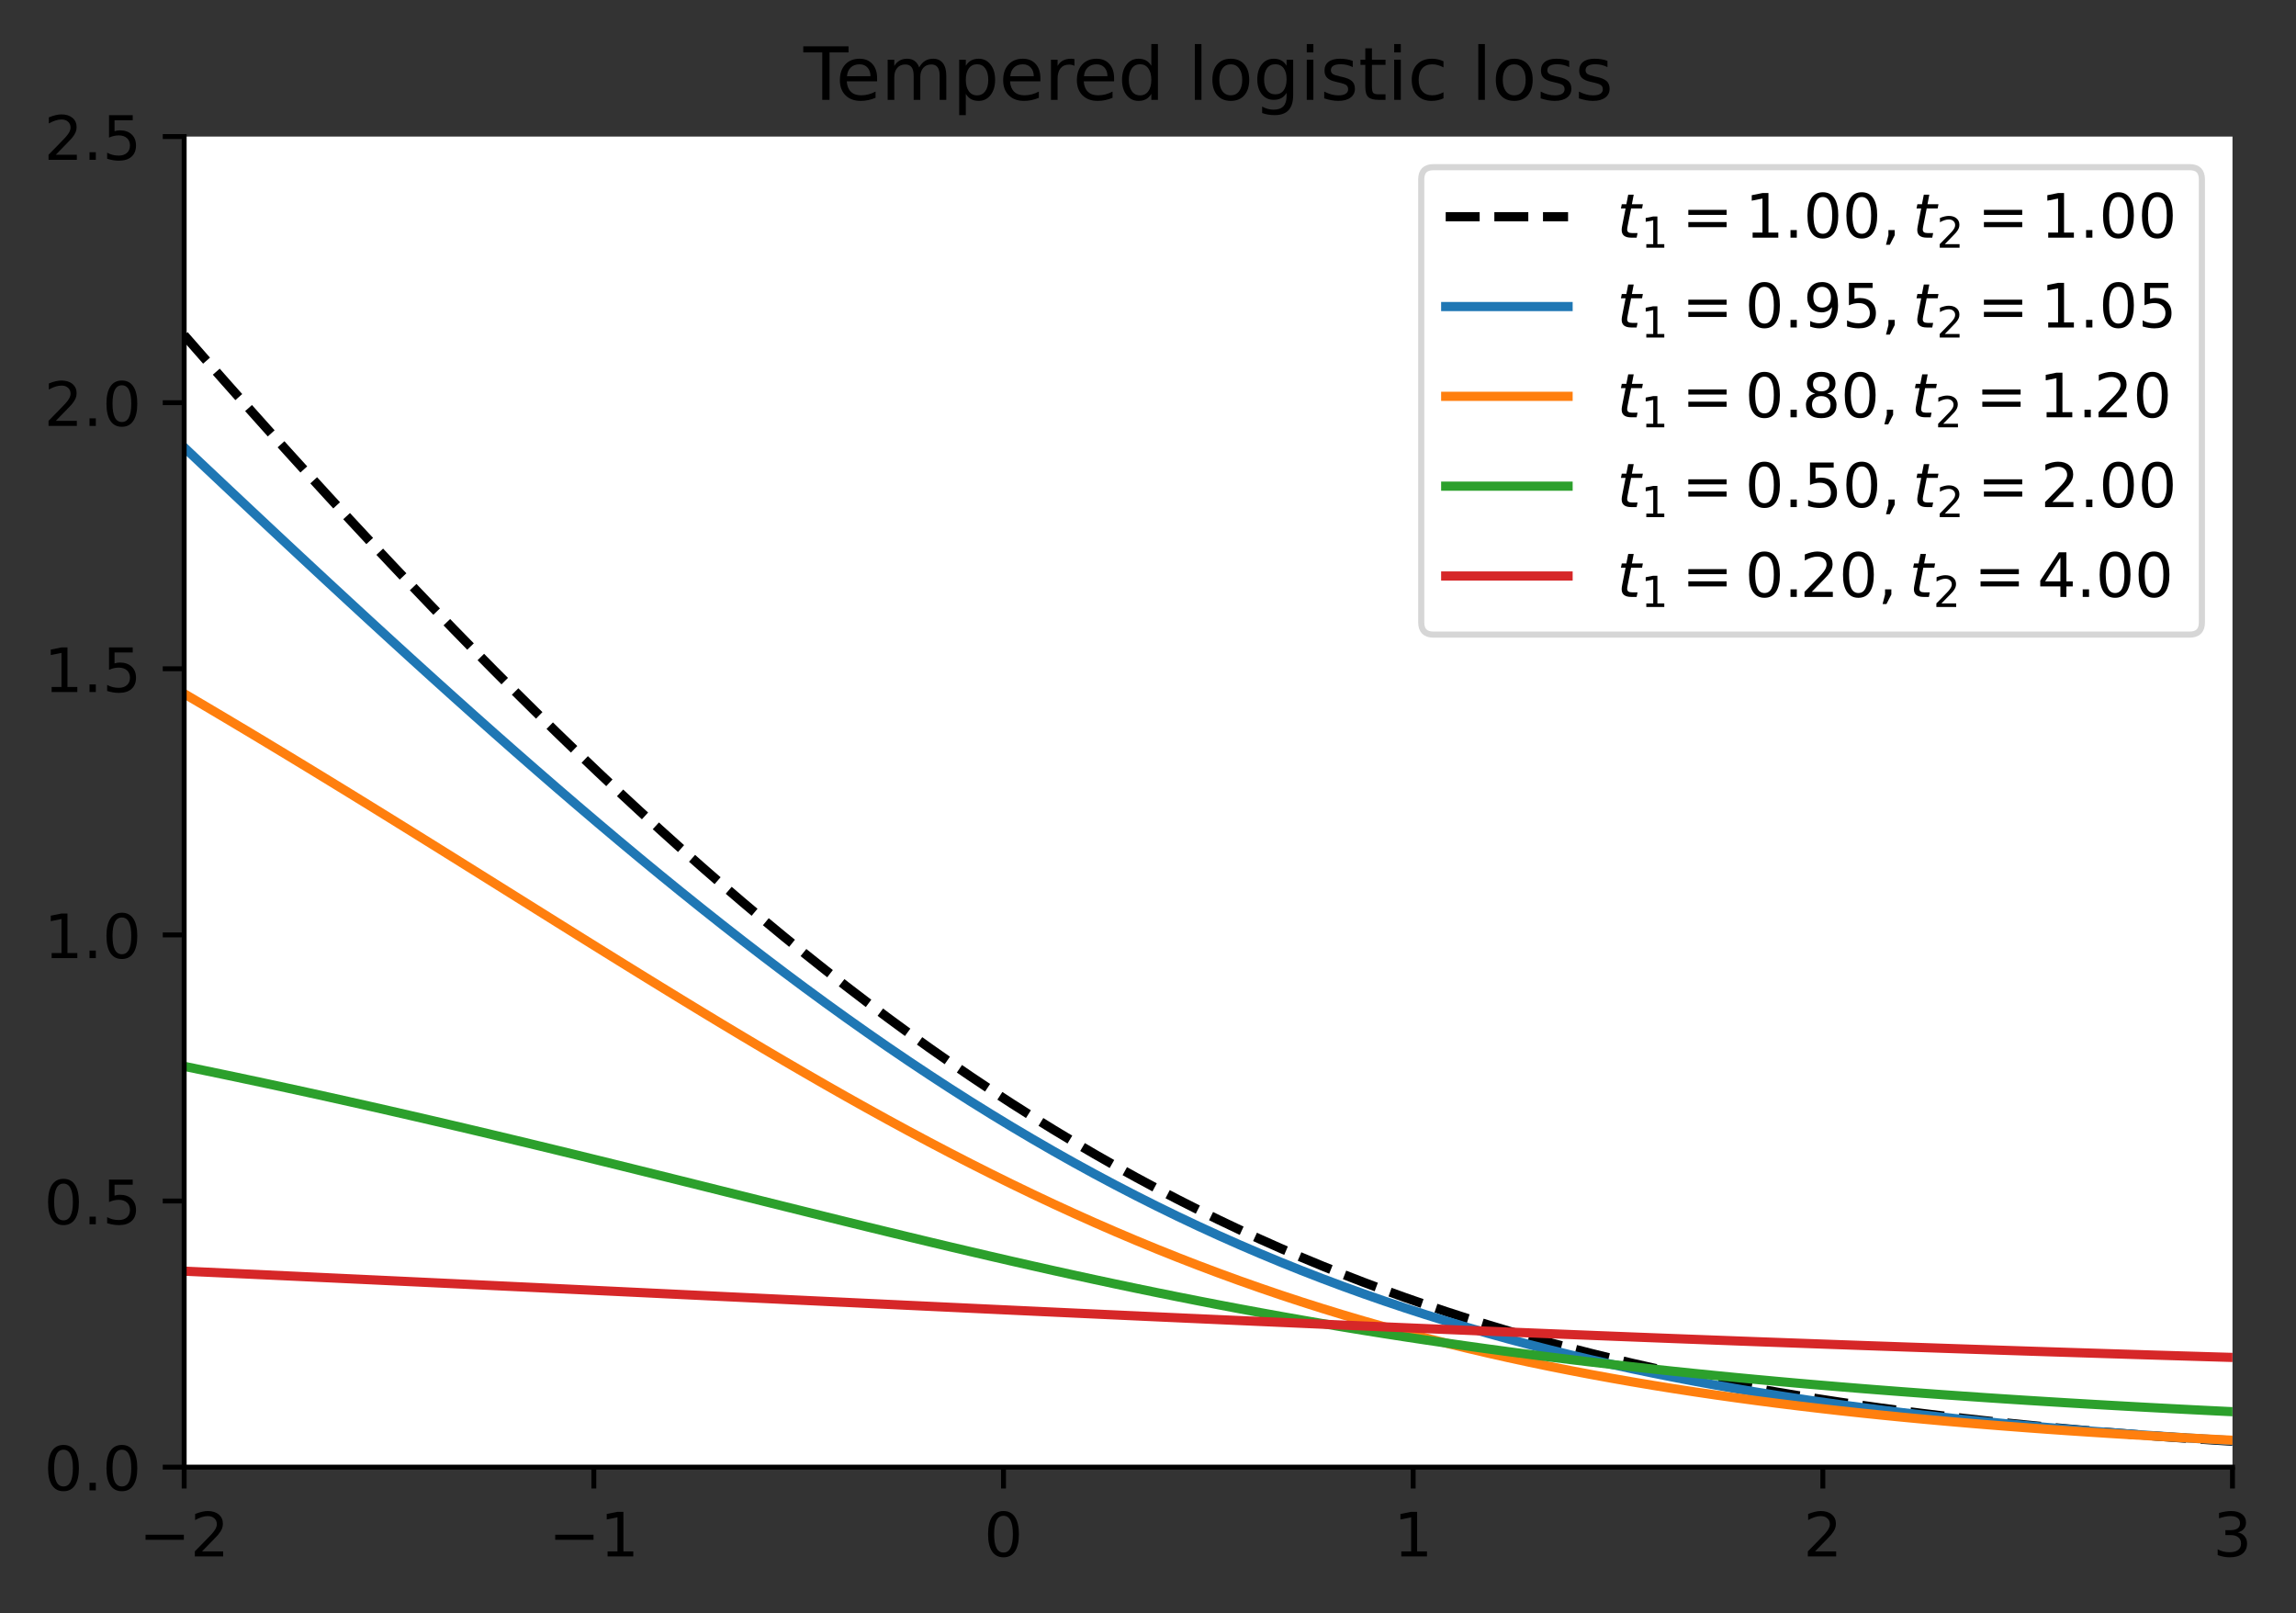 <?xml version="1.0" encoding="utf-8" standalone="no"?>
<!DOCTYPE svg PUBLIC "-//W3C//DTD SVG 1.1//EN"
  "http://www.w3.org/Graphics/SVG/1.1/DTD/svg11.dtd">
<!-- Created with matplotlib (https://matplotlib.org/) -->
<svg height="263.636pt" version="1.1" viewBox="0 0 375.284 263.636" width="375.284pt" xmlns="http://www.w3.org/2000/svg" xmlns:xlink="http://www.w3.org/1999/xlink">
 <rect x="0" y="0" width="375.284" height="263.636" fill="#333333" stroke="none"/>
 <defs>
  <style type="text/css">*{stroke-linecap:butt;stroke-linejoin:round;}</style>
 </defs>
 <g id="figure_1">
  <g id="patch_1">
   <path d="M 0 263.636 
L 375.284 263.636 
L 375.284 0 
L 0 0 
z
" style="fill:none;"/>
  </g>
  <g id="axes_1">
   <g id="patch_2">
    <path d="M 30.103 239.758 
L 364.903 239.758 
L 364.903 22.318 
L 30.103 22.318 
z
" style="fill:#ffffff;"/>
   </g>
   <g id="matplotlib.axis_1">
    <g id="xtick_1">
     <g id="line2d_1">
      <defs>
       <path d="M 0 0 
L 0 3.5 
" id="m0deae600e6" style="stroke:#000000;stroke-width:0.8;"/>
      </defs>
      <g>
       <use style="stroke:#000000;stroke-width:0.8;" x="30.103" xlink:href="#m0deae600e6" y="239.758"/>
      </g>
     </g>
     <g id="text_1">
      <!-- −2 -->
      <g transform="translate(22.732 254.357)scale(0.1 -0.1)">
       <defs>
        <path d="M 10.594 35.5 
L 73.188 35.5 
L 73.188 27.203 
L 10.594 27.203 
z
" id="DejaVuSans-8722"/>
        <path d="M 19.188 8.297 
L 53.609 8.297 
L 53.609 0 
L 7.328 0 
L 7.328 8.297 
Q 12.938 14.109 22.625 23.891 
Q 32.328 33.688 34.812 36.531 
Q 39.547 41.844 41.422 45.531 
Q 43.312 49.219 43.312 52.781 
Q 43.312 58.594 39.234 62.25 
Q 35.156 65.922 28.609 65.922 
Q 23.969 65.922 18.812 64.312 
Q 13.672 62.703 7.812 59.422 
L 7.812 69.391 
Q 13.766 71.781 18.938 73 
Q 24.125 74.219 28.422 74.219 
Q 39.75 74.219 46.484 68.547 
Q 53.219 62.891 53.219 53.422 
Q 53.219 48.922 51.531 44.891 
Q 49.859 40.875 45.406 35.406 
Q 44.188 33.984 37.641 27.219 
Q 31.109 20.453 19.188 8.297 
z
" id="DejaVuSans-50"/>
       </defs>
       <use xlink:href="#DejaVuSans-8722"/>
       <use x="83.789" xlink:href="#DejaVuSans-50"/>
      </g>
     </g>
    </g>
    <g id="xtick_2">
     <g id="line2d_2">
      <g>
       <use style="stroke:#000000;stroke-width:0.8;" x="97.063" xlink:href="#m0deae600e6" y="239.758"/>
      </g>
     </g>
     <g id="text_2">
      <!-- −1 -->
      <g transform="translate(89.692 254.357)scale(0.1 -0.1)">
       <defs>
        <path d="M 12.406 8.297 
L 28.516 8.297 
L 28.516 63.922 
L 10.984 60.406 
L 10.984 69.391 
L 28.422 72.906 
L 38.281 72.906 
L 38.281 8.297 
L 54.391 8.297 
L 54.391 0 
L 12.406 0 
z
" id="DejaVuSans-49"/>
       </defs>
       <use xlink:href="#DejaVuSans-8722"/>
       <use x="83.789" xlink:href="#DejaVuSans-49"/>
      </g>
     </g>
    </g>
    <g id="xtick_3">
     <g id="line2d_3">
      <g>
       <use style="stroke:#000000;stroke-width:0.8;" x="164.023" xlink:href="#m0deae600e6" y="239.758"/>
      </g>
     </g>
     <g id="text_3">
      <!-- 0 -->
      <g transform="translate(160.842 254.357)scale(0.1 -0.1)">
       <defs>
        <path d="M 31.781 66.406 
Q 24.172 66.406 20.328 58.906 
Q 16.5 51.422 16.5 36.375 
Q 16.5 21.391 20.328 13.891 
Q 24.172 6.391 31.781 6.391 
Q 39.453 6.391 43.281 13.891 
Q 47.125 21.391 47.125 36.375 
Q 47.125 51.422 43.281 58.906 
Q 39.453 66.406 31.781 66.406 
z
M 31.781 74.219 
Q 44.047 74.219 50.516 64.516 
Q 56.984 54.828 56.984 36.375 
Q 56.984 17.969 50.516 8.266 
Q 44.047 -1.422 31.781 -1.422 
Q 19.531 -1.422 13.062 8.266 
Q 6.594 17.969 6.594 36.375 
Q 6.594 54.828 13.062 64.516 
Q 19.531 74.219 31.781 74.219 
z
" id="DejaVuSans-48"/>
       </defs>
       <use xlink:href="#DejaVuSans-48"/>
      </g>
     </g>
    </g>
    <g id="xtick_4">
     <g id="line2d_4">
      <g>
       <use style="stroke:#000000;stroke-width:0.8;" x="230.983" xlink:href="#m0deae600e6" y="239.758"/>
      </g>
     </g>
     <g id="text_4">
      <!-- 1 -->
      <g transform="translate(227.802 254.357)scale(0.1 -0.1)">
       <use xlink:href="#DejaVuSans-49"/>
      </g>
     </g>
    </g>
    <g id="xtick_5">
     <g id="line2d_5">
      <g>
       <use style="stroke:#000000;stroke-width:0.8;" x="297.943" xlink:href="#m0deae600e6" y="239.758"/>
      </g>
     </g>
     <g id="text_5">
      <!-- 2 -->
      <g transform="translate(294.762 254.357)scale(0.1 -0.1)">
       <use xlink:href="#DejaVuSans-50"/>
      </g>
     </g>
    </g>
    <g id="xtick_6">
     <g id="line2d_6">
      <g>
       <use style="stroke:#000000;stroke-width:0.8;" x="364.903" xlink:href="#m0deae600e6" y="239.758"/>
      </g>
     </g>
     <g id="text_6">
      <!-- 3 -->
      <g transform="translate(361.722 254.357)scale(0.1 -0.1)">
       <defs>
        <path d="M 40.578 39.312 
Q 47.656 37.797 51.625 33 
Q 55.609 28.219 55.609 21.188 
Q 55.609 10.406 48.188 4.484 
Q 40.766 -1.422 27.094 -1.422 
Q 22.516 -1.422 17.656 -0.516 
Q 12.797 0.391 7.625 2.203 
L 7.625 11.719 
Q 11.719 9.328 16.594 8.109 
Q 21.484 6.891 26.812 6.891 
Q 36.078 6.891 40.938 10.547 
Q 45.797 14.203 45.797 21.188 
Q 45.797 27.641 41.281 31.266 
Q 36.766 34.906 28.719 34.906 
L 20.219 34.906 
L 20.219 43.016 
L 29.109 43.016 
Q 36.375 43.016 40.234 45.922 
Q 44.094 48.828 44.094 54.297 
Q 44.094 59.906 40.109 62.906 
Q 36.141 65.922 28.719 65.922 
Q 24.656 65.922 20.016 65.031 
Q 15.375 64.156 9.812 62.312 
L 9.812 71.094 
Q 15.438 72.656 20.344 73.438 
Q 25.25 74.219 29.594 74.219 
Q 40.828 74.219 47.359 69.109 
Q 53.906 64.016 53.906 55.328 
Q 53.906 49.266 50.438 45.094 
Q 46.969 40.922 40.578 39.312 
z
" id="DejaVuSans-51"/>
       </defs>
       <use xlink:href="#DejaVuSans-51"/>
      </g>
     </g>
    </g>
   </g>
   <g id="matplotlib.axis_2">
    <g id="ytick_1">
     <g id="line2d_7">
      <defs>
       <path d="M 0 0 
L -3.5 0 
" id="m2fe9d9d735" style="stroke:#000000;stroke-width:0.8;"/>
      </defs>
      <g>
       <use style="stroke:#000000;stroke-width:0.8;" x="30.103" xlink:href="#m2fe9d9d735" y="239.758"/>
      </g>
     </g>
     <g id="text_7">
      <!-- 0.0 -->
      <g transform="translate(7.2 243.557)scale(0.1 -0.1)">
       <defs>
        <path d="M 10.688 12.406 
L 21 12.406 
L 21 0 
L 10.688 0 
z
" id="DejaVuSans-46"/>
       </defs>
       <use xlink:href="#DejaVuSans-48"/>
       <use x="63.623" xlink:href="#DejaVuSans-46"/>
       <use x="95.41" xlink:href="#DejaVuSans-48"/>
      </g>
     </g>
    </g>
    <g id="ytick_2">
     <g id="line2d_8">
      <g>
       <use style="stroke:#000000;stroke-width:0.8;" x="30.103" xlink:href="#m2fe9d9d735" y="196.27"/>
      </g>
     </g>
     <g id="text_8">
      <!-- 0.5 -->
      <g transform="translate(7.2 200.069)scale(0.1 -0.1)">
       <defs>
        <path d="M 10.797 72.906 
L 49.516 72.906 
L 49.516 64.594 
L 19.828 64.594 
L 19.828 46.734 
Q 21.969 47.469 24.109 47.828 
Q 26.266 48.188 28.422 48.188 
Q 40.625 48.188 47.75 41.5 
Q 54.891 34.812 54.891 23.391 
Q 54.891 11.625 47.562 5.094 
Q 40.234 -1.422 26.906 -1.422 
Q 22.312 -1.422 17.547 -0.641 
Q 12.797 0.141 7.719 1.703 
L 7.719 11.625 
Q 12.109 9.234 16.797 8.062 
Q 21.484 6.891 26.703 6.891 
Q 35.156 6.891 40.078 11.328 
Q 45.016 15.766 45.016 23.391 
Q 45.016 31 40.078 35.438 
Q 35.156 39.891 26.703 39.891 
Q 22.75 39.891 18.812 39.016 
Q 14.891 38.141 10.797 36.281 
z
" id="DejaVuSans-53"/>
       </defs>
       <use xlink:href="#DejaVuSans-48"/>
       <use x="63.623" xlink:href="#DejaVuSans-46"/>
       <use x="95.41" xlink:href="#DejaVuSans-53"/>
      </g>
     </g>
    </g>
    <g id="ytick_3">
     <g id="line2d_9">
      <g>
       <use style="stroke:#000000;stroke-width:0.8;" x="30.103" xlink:href="#m2fe9d9d735" y="152.782"/>
      </g>
     </g>
     <g id="text_9">
      <!-- 1.0 -->
      <g transform="translate(7.2 156.581)scale(0.1 -0.1)">
       <use xlink:href="#DejaVuSans-49"/>
       <use x="63.623" xlink:href="#DejaVuSans-46"/>
       <use x="95.41" xlink:href="#DejaVuSans-48"/>
      </g>
     </g>
    </g>
    <g id="ytick_4">
     <g id="line2d_10">
      <g>
       <use style="stroke:#000000;stroke-width:0.8;" x="30.103" xlink:href="#m2fe9d9d735" y="109.294"/>
      </g>
     </g>
     <g id="text_10">
      <!-- 1.5 -->
      <g transform="translate(7.2 113.093)scale(0.1 -0.1)">
       <use xlink:href="#DejaVuSans-49"/>
       <use x="63.623" xlink:href="#DejaVuSans-46"/>
       <use x="95.41" xlink:href="#DejaVuSans-53"/>
      </g>
     </g>
    </g>
    <g id="ytick_5">
     <g id="line2d_11">
      <g>
       <use style="stroke:#000000;stroke-width:0.8;" x="30.103" xlink:href="#m2fe9d9d735" y="65.806"/>
      </g>
     </g>
     <g id="text_11">
      <!-- 2.0 -->
      <g transform="translate(7.2 69.605)scale(0.1 -0.1)">
       <use xlink:href="#DejaVuSans-50"/>
       <use x="63.623" xlink:href="#DejaVuSans-46"/>
       <use x="95.41" xlink:href="#DejaVuSans-48"/>
      </g>
     </g>
    </g>
    <g id="ytick_6">
     <g id="line2d_12">
      <g>
       <use style="stroke:#000000;stroke-width:0.8;" x="30.103" xlink:href="#m2fe9d9d735" y="22.318"/>
      </g>
     </g>
     <g id="text_12">
      <!-- 2.5 -->
      <g transform="translate(7.2 26.117)scale(0.1 -0.1)">
       <use xlink:href="#DejaVuSans-50"/>
       <use x="63.623" xlink:href="#DejaVuSans-46"/>
       <use x="95.41" xlink:href="#DejaVuSans-53"/>
      </g>
     </g>
    </g>
   </g>
   <g id="line2d_13">
    <path clip-path="url(#pa53ddf0172)" d="M 30.103 54.766 
L 33.485 58.624 
L 36.867 62.457 
L 40.249 66.265 
L 43.63 70.047 
L 47.012 73.802 
L 50.394 77.528 
L 53.776 81.226 
L 57.158 84.894 
L 60.539 88.53 
L 63.921 92.135 
L 67.303 95.706 
L 70.685 99.243 
L 74.067 102.745 
L 77.449 106.21 
L 80.83 109.638 
L 84.212 113.027 
L 87.594 116.377 
L 90.976 119.686 
L 94.358 122.953 
L 97.739 126.177 
L 101.121 129.358 
L 104.503 132.493 
L 107.885 135.583 
L 111.267 138.627 
L 114.649 141.622 
L 118.03 144.569 
L 121.412 147.466 
L 124.794 150.314 
L 128.176 153.11 
L 131.558 155.855 
L 134.939 158.547 
L 138.321 161.187 
L 141.703 163.773 
L 145.085 166.305 
L 148.467 168.782 
L 151.849 171.205 
L 155.23 173.573 
L 158.612 175.886 
L 161.994 178.143 
L 165.376 180.345 
L 168.758 182.492 
L 172.139 184.583 
L 175.521 186.618 
L 178.903 188.599 
L 182.285 190.525 
L 185.667 192.397 
L 189.049 194.214 
L 192.43 195.978 
L 195.812 197.689 
L 199.194 199.348 
L 202.576 200.954 
L 205.958 202.51 
L 209.339 204.015 
L 212.721 205.471 
L 216.103 206.877 
L 219.485 208.236 
L 222.867 209.549 
L 226.249 210.815 
L 229.63 212.036 
L 233.012 213.213 
L 236.394 214.347 
L 239.776 215.439 
L 243.158 216.49 
L 246.539 217.502 
L 249.921 218.474 
L 253.303 219.409 
L 256.685 220.307 
L 260.067 221.17 
L 263.449 221.998 
L 266.83 222.793 
L 270.212 223.555 
L 273.594 224.286 
L 276.976 224.987 
L 280.358 225.659 
L 283.739 226.302 
L 287.121 226.919 
L 290.503 227.508 
L 293.885 228.073 
L 297.267 228.613 
L 300.649 229.13 
L 304.03 229.624 
L 307.412 230.096 
L 310.794 230.548 
L 314.176 230.98 
L 317.558 231.392 
L 320.939 231.785 
L 324.321 232.162 
L 327.703 232.521 
L 331.085 232.863 
L 334.467 233.19 
L 337.849 233.502 
L 341.23 233.8 
L 344.612 234.084 
L 347.994 234.355 
L 351.376 234.614 
L 354.758 234.86 
L 358.139 235.095 
L 361.521 235.319 
L 364.903 235.532 
" style="fill:none;stroke:#000000;stroke-dasharray:5.55,2.4;stroke-dashoffset:0;stroke-width:1.5;"/>
   </g>
   <g id="line2d_14">
    <path clip-path="url(#pa53ddf0172)" d="M 30.103 73.12 
L 33.485 76.31 
L 36.867 79.495 
L 40.249 82.673 
L 43.63 85.842 
L 47.012 89.002 
L 50.394 92.152 
L 53.776 95.291 
L 57.158 98.417 
L 60.539 101.53 
L 63.921 104.628 
L 67.303 107.71 
L 70.685 110.775 
L 74.067 113.821 
L 77.449 116.847 
L 80.83 119.852 
L 84.212 122.834 
L 87.594 125.792 
L 90.976 128.725 
L 94.358 131.631 
L 97.739 134.509 
L 101.121 137.357 
L 104.503 140.175 
L 107.885 142.96 
L 111.267 145.711 
L 114.649 148.427 
L 118.03 151.106 
L 121.412 153.748 
L 124.794 156.35 
L 128.176 158.913 
L 131.558 161.434 
L 134.939 163.912 
L 138.321 166.346 
L 141.703 168.736 
L 145.085 171.08 
L 148.467 173.378 
L 151.849 175.627 
L 155.23 177.83 
L 158.612 179.983 
L 161.994 182.087 
L 165.376 184.141 
L 168.758 186.145 
L 172.139 188.099 
L 175.521 190.002 
L 178.903 191.855 
L 182.285 193.656 
L 185.667 195.407 
L 189.049 197.108 
L 192.43 198.758 
L 195.812 200.359 
L 199.194 201.91 
L 202.576 203.412 
L 205.958 204.866 
L 209.339 206.272 
L 212.721 207.631 
L 216.103 208.944 
L 219.485 210.211 
L 222.867 211.433 
L 226.249 212.612 
L 229.63 213.748 
L 233.012 214.842 
L 236.394 215.895 
L 239.776 216.908 
L 243.158 217.883 
L 246.539 218.819 
L 249.921 219.719 
L 253.303 220.584 
L 256.685 221.413 
L 260.067 222.21 
L 263.449 222.974 
L 266.83 223.706 
L 270.212 224.409 
L 273.594 225.082 
L 276.976 225.726 
L 280.358 226.344 
L 283.739 226.936 
L 287.121 227.502 
L 290.503 228.043 
L 293.885 228.562 
L 297.267 229.058 
L 300.649 229.533 
L 304.03 229.986 
L 307.412 230.42 
L 310.794 230.835 
L 314.176 231.231 
L 317.558 231.61 
L 320.939 231.972 
L 324.321 232.318 
L 327.703 232.649 
L 331.085 232.964 
L 334.467 233.266 
L 337.849 233.554 
L 341.23 233.829 
L 344.612 234.092 
L 347.994 234.343 
L 351.376 234.583 
L 354.758 234.812 
L 358.139 235.031 
L 361.521 235.24 
L 364.903 235.439 
" style="fill:none;stroke:#1f77b4;stroke-linecap:square;stroke-width:1.5;"/>
   </g>
   <g id="line2d_15">
    <path clip-path="url(#pa53ddf0172)" d="M 30.103 113.371 
L 33.485 115.362 
L 36.867 117.366 
L 40.249 119.383 
L 43.63 121.413 
L 47.012 123.455 
L 50.394 125.508 
L 53.776 127.572 
L 57.158 129.645 
L 60.539 131.728 
L 63.921 133.818 
L 67.303 135.915 
L 70.685 138.018 
L 74.067 140.126 
L 77.449 142.238 
L 80.83 144.352 
L 84.212 146.467 
L 87.594 148.582 
L 90.976 150.696 
L 94.358 152.806 
L 97.739 154.912 
L 101.121 157.012 
L 104.503 159.104 
L 107.885 161.186 
L 111.267 163.258 
L 114.649 165.317 
L 118.03 167.361 
L 121.412 169.389 
L 124.794 171.399 
L 128.176 173.389 
L 131.558 175.357 
L 134.939 177.303 
L 138.321 179.223 
L 141.703 181.117 
L 145.085 182.983 
L 148.467 184.819 
L 151.849 186.624 
L 155.23 188.397 
L 158.612 190.136 
L 161.994 191.84 
L 165.376 193.509 
L 168.758 195.14 
L 172.139 196.733 
L 175.521 198.288 
L 178.903 199.803 
L 182.285 201.279 
L 185.667 202.715 
L 189.049 204.11 
L 192.43 205.465 
L 195.812 206.78 
L 199.194 208.053 
L 202.576 209.287 
L 205.958 210.48 
L 209.339 211.634 
L 212.721 212.748 
L 216.103 213.823 
L 219.485 214.861 
L 222.867 215.861 
L 226.249 216.824 
L 229.63 217.751 
L 233.012 218.644 
L 236.394 219.502 
L 239.776 220.326 
L 243.158 221.118 
L 246.539 221.879 
L 249.921 222.609 
L 253.303 223.309 
L 256.685 223.981 
L 260.067 224.625 
L 263.449 225.242 
L 266.83 225.834 
L 270.212 226.401 
L 273.594 226.944 
L 276.976 227.464 
L 280.358 227.962 
L 283.739 228.438 
L 287.121 228.894 
L 290.503 229.331 
L 293.885 229.749 
L 297.267 230.149 
L 300.649 230.532 
L 304.03 230.898 
L 307.412 231.249 
L 310.794 231.585 
L 314.176 231.906 
L 317.558 232.213 
L 320.939 232.507 
L 324.321 232.789 
L 327.703 233.058 
L 331.085 233.316 
L 334.467 233.563 
L 337.849 233.799 
L 341.23 234.025 
L 344.612 234.242 
L 347.994 234.45 
L 351.376 234.649 
L 354.758 234.839 
L 358.139 235.022 
L 361.521 235.197 
L 364.903 235.364 
" style="fill:none;stroke:#ff7f0e;stroke-linecap:square;stroke-width:1.5;"/>
   </g>
   <g id="line2d_16">
    <path clip-path="url(#pa53ddf0172)" d="M 30.103 174.263 
L 33.485 174.958 
L 36.867 175.661 
L 40.249 176.373 
L 43.63 177.092 
L 47.012 177.82 
L 50.394 178.555 
L 53.776 179.299 
L 57.158 180.051 
L 60.539 180.81 
L 63.921 181.577 
L 67.303 182.351 
L 70.685 183.132 
L 74.067 183.92 
L 77.449 184.715 
L 80.83 185.516 
L 84.212 186.323 
L 87.594 187.135 
L 90.976 187.953 
L 94.358 188.776 
L 97.739 189.603 
L 101.121 190.434 
L 104.503 191.269 
L 107.885 192.106 
L 111.267 192.945 
L 114.649 193.786 
L 118.03 194.628 
L 121.412 195.47 
L 124.794 196.311 
L 128.176 197.152 
L 131.558 197.99 
L 134.939 198.826 
L 138.321 199.658 
L 141.703 200.487 
L 145.085 201.31 
L 148.467 202.127 
L 151.849 202.938 
L 155.23 203.742 
L 158.612 204.537 
L 161.994 205.324 
L 165.376 206.102 
L 168.758 206.869 
L 172.139 207.626 
L 175.521 208.371 
L 178.903 209.105 
L 182.285 209.826 
L 185.667 210.535 
L 189.049 211.231 
L 192.43 211.913 
L 195.812 212.581 
L 199.194 213.236 
L 202.576 213.876 
L 205.958 214.501 
L 209.339 215.113 
L 212.721 215.709 
L 216.103 216.292 
L 219.485 216.859 
L 222.867 217.413 
L 226.249 217.951 
L 229.63 218.476 
L 233.012 218.987 
L 236.394 219.483 
L 239.776 219.966 
L 243.158 220.436 
L 246.539 220.892 
L 249.921 221.335 
L 253.303 221.766 
L 256.685 222.184 
L 260.067 222.59 
L 263.449 222.984 
L 266.83 223.367 
L 270.212 223.738 
L 273.594 224.098 
L 276.976 224.448 
L 280.358 224.787 
L 283.739 225.117 
L 287.121 225.436 
L 290.503 225.747 
L 293.885 226.048 
L 297.267 226.34 
L 300.649 226.623 
L 304.03 226.899 
L 307.412 227.166 
L 310.794 227.425 
L 314.176 227.677 
L 317.558 227.922 
L 320.939 228.159 
L 324.321 228.39 
L 327.703 228.614 
L 331.085 228.832 
L 334.467 229.043 
L 337.849 229.249 
L 341.23 229.449 
L 344.612 229.643 
L 347.994 229.832 
L 351.376 230.016 
L 354.758 230.195 
L 358.139 230.369 
L 361.521 230.538 
L 364.903 230.702 
" style="fill:none;stroke:#2ca02c;stroke-linecap:square;stroke-width:1.5;"/>
   </g>
   <g id="line2d_17">
    <path clip-path="url(#pa53ddf0172)" d="M 30.103 207.735 
L 33.485 207.889 
L 36.867 208.044 
L 40.249 208.199 
L 43.63 208.355 
L 47.012 208.511 
L 50.394 208.668 
L 53.776 208.825 
L 57.158 208.983 
L 60.539 209.141 
L 63.921 209.3 
L 67.303 209.459 
L 70.685 209.618 
L 74.067 209.778 
L 77.449 209.938 
L 80.83 210.098 
L 84.212 210.259 
L 87.594 210.419 
L 90.976 210.58 
L 94.358 210.741 
L 97.739 210.903 
L 101.121 211.064 
L 104.503 211.225 
L 107.885 211.387 
L 111.267 211.549 
L 114.649 211.71 
L 118.03 211.872 
L 121.412 212.033 
L 124.794 212.194 
L 128.176 212.356 
L 131.558 212.517 
L 134.939 212.678 
L 138.321 212.838 
L 141.703 212.999 
L 145.085 213.159 
L 148.467 213.319 
L 151.849 213.478 
L 155.23 213.637 
L 158.612 213.796 
L 161.994 213.954 
L 165.376 214.112 
L 168.758 214.269 
L 172.139 214.426 
L 175.521 214.582 
L 178.903 214.737 
L 182.285 214.892 
L 185.667 215.046 
L 189.049 215.2 
L 192.43 215.353 
L 195.812 215.505 
L 199.194 215.656 
L 202.576 215.807 
L 205.958 215.956 
L 209.339 216.105 
L 212.721 216.253 
L 216.103 216.401 
L 219.485 216.547 
L 222.867 216.692 
L 226.249 216.836 
L 229.63 216.98 
L 233.012 217.122 
L 236.394 217.264 
L 239.776 217.404 
L 243.158 217.544 
L 246.539 217.682 
L 249.921 217.819 
L 253.303 217.956 
L 256.685 218.091 
L 260.067 218.225 
L 263.449 218.358 
L 266.83 218.49 
L 270.212 218.621 
L 273.594 218.751 
L 276.976 218.88 
L 280.358 219.007 
L 283.739 219.134 
L 287.121 219.259 
L 290.503 219.383 
L 293.885 219.506 
L 297.267 219.628 
L 300.649 219.749 
L 304.03 219.869 
L 307.412 219.987 
L 310.794 220.105 
L 314.176 220.221 
L 317.558 220.336 
L 320.939 220.45 
L 324.321 220.563 
L 327.703 220.675 
L 331.085 220.786 
L 334.467 220.896 
L 337.849 221.004 
L 341.23 221.112 
L 344.612 221.218 
L 347.994 221.323 
L 351.376 221.428 
L 354.758 221.531 
L 358.139 221.633 
L 361.521 221.734 
L 364.903 221.834 
" style="fill:none;stroke:#d62728;stroke-linecap:square;stroke-width:1.5;"/>
   </g>
   <g id="patch_3">
    <path d="M 30.103 239.758 
L 30.103 22.318 
" style="fill:none;stroke:#000000;stroke-linecap:square;stroke-linejoin:miter;stroke-width:0.8;"/>
   </g>
   <g id="patch_4">
    <path d="M 364.903 239.758 
L 364.903 22.318 
" style="fill:none;"/>
   </g>
   <g id="patch_5">
    <path d="M 30.103 239.758 
L 364.903 239.758 
" style="fill:none;stroke:#000000;stroke-linecap:square;stroke-linejoin:miter;stroke-width:0.8;"/>
   </g>
   <g id="patch_6">
    <path d="M 30.103 22.318 
L 364.903 22.318 
" style="fill:none;"/>
   </g>
   <g id="text_13">
    <!-- Tempered logistic loss -->
    <g transform="translate(131.328 16.318)scale(0.12 -0.12)">
     <defs>
      <path d="M -0.297 72.906 
L 61.375 72.906 
L 61.375 64.594 
L 35.5 64.594 
L 35.5 0 
L 25.594 0 
L 25.594 64.594 
L -0.297 64.594 
z
" id="DejaVuSans-84"/>
      <path d="M 56.203 29.594 
L 56.203 25.203 
L 14.891 25.203 
Q 15.484 15.922 20.484 11.062 
Q 25.484 6.203 34.422 6.203 
Q 39.594 6.203 44.453 7.469 
Q 49.312 8.734 54.109 11.281 
L 54.109 2.781 
Q 49.266 0.734 44.188 -0.344 
Q 39.109 -1.422 33.891 -1.422 
Q 20.797 -1.422 13.156 6.188 
Q 5.516 13.812 5.516 26.812 
Q 5.516 40.234 12.766 48.109 
Q 20.016 56 32.328 56 
Q 43.359 56 49.781 48.891 
Q 56.203 41.797 56.203 29.594 
z
M 47.219 32.234 
Q 47.125 39.594 43.094 43.984 
Q 39.062 48.391 32.422 48.391 
Q 24.906 48.391 20.391 44.141 
Q 15.875 39.891 15.188 32.172 
z
" id="DejaVuSans-101"/>
      <path d="M 52 44.188 
Q 55.375 50.25 60.062 53.125 
Q 64.75 56 71.094 56 
Q 79.641 56 84.281 50.016 
Q 88.922 44.047 88.922 33.016 
L 88.922 0 
L 79.891 0 
L 79.891 32.719 
Q 79.891 40.578 77.094 44.375 
Q 74.312 48.188 68.609 48.188 
Q 61.625 48.188 57.562 43.547 
Q 53.516 38.922 53.516 30.906 
L 53.516 0 
L 44.484 0 
L 44.484 32.719 
Q 44.484 40.625 41.703 44.406 
Q 38.922 48.188 33.109 48.188 
Q 26.219 48.188 22.156 43.531 
Q 18.109 38.875 18.109 30.906 
L 18.109 0 
L 9.078 0 
L 9.078 54.688 
L 18.109 54.688 
L 18.109 46.188 
Q 21.188 51.219 25.484 53.609 
Q 29.781 56 35.688 56 
Q 41.656 56 45.828 52.969 
Q 50 49.953 52 44.188 
z
" id="DejaVuSans-109"/>
      <path d="M 18.109 8.203 
L 18.109 -20.797 
L 9.078 -20.797 
L 9.078 54.688 
L 18.109 54.688 
L 18.109 46.391 
Q 20.953 51.266 25.266 53.625 
Q 29.594 56 35.594 56 
Q 45.562 56 51.781 48.094 
Q 58.016 40.188 58.016 27.297 
Q 58.016 14.406 51.781 6.484 
Q 45.562 -1.422 35.594 -1.422 
Q 29.594 -1.422 25.266 0.953 
Q 20.953 3.328 18.109 8.203 
z
M 48.688 27.297 
Q 48.688 37.203 44.609 42.844 
Q 40.531 48.484 33.406 48.484 
Q 26.266 48.484 22.188 42.844 
Q 18.109 37.203 18.109 27.297 
Q 18.109 17.391 22.188 11.75 
Q 26.266 6.109 33.406 6.109 
Q 40.531 6.109 44.609 11.75 
Q 48.688 17.391 48.688 27.297 
z
" id="DejaVuSans-112"/>
      <path d="M 41.109 46.297 
Q 39.594 47.172 37.812 47.578 
Q 36.031 48 33.891 48 
Q 26.266 48 22.188 43.047 
Q 18.109 38.094 18.109 28.812 
L 18.109 0 
L 9.078 0 
L 9.078 54.688 
L 18.109 54.688 
L 18.109 46.188 
Q 20.953 51.172 25.484 53.578 
Q 30.031 56 36.531 56 
Q 37.453 56 38.578 55.875 
Q 39.703 55.766 41.062 55.516 
z
" id="DejaVuSans-114"/>
      <path d="M 45.406 46.391 
L 45.406 75.984 
L 54.391 75.984 
L 54.391 0 
L 45.406 0 
L 45.406 8.203 
Q 42.578 3.328 38.25 0.953 
Q 33.938 -1.422 27.875 -1.422 
Q 17.969 -1.422 11.734 6.484 
Q 5.516 14.406 5.516 27.297 
Q 5.516 40.188 11.734 48.094 
Q 17.969 56 27.875 56 
Q 33.938 56 38.25 53.625 
Q 42.578 51.266 45.406 46.391 
z
M 14.797 27.297 
Q 14.797 17.391 18.875 11.75 
Q 22.953 6.109 30.078 6.109 
Q 37.203 6.109 41.297 11.75 
Q 45.406 17.391 45.406 27.297 
Q 45.406 37.203 41.297 42.844 
Q 37.203 48.484 30.078 48.484 
Q 22.953 48.484 18.875 42.844 
Q 14.797 37.203 14.797 27.297 
z
" id="DejaVuSans-100"/>
      <path id="DejaVuSans-32"/>
      <path d="M 9.422 75.984 
L 18.406 75.984 
L 18.406 0 
L 9.422 0 
z
" id="DejaVuSans-108"/>
      <path d="M 30.609 48.391 
Q 23.391 48.391 19.188 42.75 
Q 14.984 37.109 14.984 27.297 
Q 14.984 17.484 19.156 11.844 
Q 23.344 6.203 30.609 6.203 
Q 37.797 6.203 41.984 11.859 
Q 46.188 17.531 46.188 27.297 
Q 46.188 37.016 41.984 42.703 
Q 37.797 48.391 30.609 48.391 
z
M 30.609 56 
Q 42.328 56 49.016 48.375 
Q 55.719 40.766 55.719 27.297 
Q 55.719 13.875 49.016 6.219 
Q 42.328 -1.422 30.609 -1.422 
Q 18.844 -1.422 12.172 6.219 
Q 5.516 13.875 5.516 27.297 
Q 5.516 40.766 12.172 48.375 
Q 18.844 56 30.609 56 
z
" id="DejaVuSans-111"/>
      <path d="M 45.406 27.984 
Q 45.406 37.75 41.375 43.109 
Q 37.359 48.484 30.078 48.484 
Q 22.859 48.484 18.828 43.109 
Q 14.797 37.75 14.797 27.984 
Q 14.797 18.266 18.828 12.891 
Q 22.859 7.516 30.078 7.516 
Q 37.359 7.516 41.375 12.891 
Q 45.406 18.266 45.406 27.984 
z
M 54.391 6.781 
Q 54.391 -7.172 48.188 -13.984 
Q 42 -20.797 29.203 -20.797 
Q 24.469 -20.797 20.266 -20.094 
Q 16.062 -19.391 12.109 -17.922 
L 12.109 -9.188 
Q 16.062 -11.328 19.922 -12.344 
Q 23.781 -13.375 27.781 -13.375 
Q 36.625 -13.375 41.016 -8.766 
Q 45.406 -4.156 45.406 5.172 
L 45.406 9.625 
Q 42.625 4.781 38.281 2.391 
Q 33.938 0 27.875 0 
Q 17.828 0 11.672 7.656 
Q 5.516 15.328 5.516 27.984 
Q 5.516 40.672 11.672 48.328 
Q 17.828 56 27.875 56 
Q 33.938 56 38.281 53.609 
Q 42.625 51.219 45.406 46.391 
L 45.406 54.688 
L 54.391 54.688 
z
" id="DejaVuSans-103"/>
      <path d="M 9.422 54.688 
L 18.406 54.688 
L 18.406 0 
L 9.422 0 
z
M 9.422 75.984 
L 18.406 75.984 
L 18.406 64.594 
L 9.422 64.594 
z
" id="DejaVuSans-105"/>
      <path d="M 44.281 53.078 
L 44.281 44.578 
Q 40.484 46.531 36.375 47.5 
Q 32.281 48.484 27.875 48.484 
Q 21.188 48.484 17.844 46.438 
Q 14.5 44.391 14.5 40.281 
Q 14.5 37.156 16.891 35.375 
Q 19.281 33.594 26.516 31.984 
L 29.594 31.297 
Q 39.156 29.25 43.188 25.516 
Q 47.219 21.781 47.219 15.094 
Q 47.219 7.469 41.188 3.016 
Q 35.156 -1.422 24.609 -1.422 
Q 20.219 -1.422 15.453 -0.562 
Q 10.688 0.297 5.422 2 
L 5.422 11.281 
Q 10.406 8.688 15.234 7.391 
Q 20.062 6.109 24.812 6.109 
Q 31.156 6.109 34.562 8.281 
Q 37.984 10.453 37.984 14.406 
Q 37.984 18.062 35.516 20.016 
Q 33.062 21.969 24.703 23.781 
L 21.578 24.516 
Q 13.234 26.266 9.516 29.906 
Q 5.812 33.547 5.812 39.891 
Q 5.812 47.609 11.281 51.797 
Q 16.75 56 26.812 56 
Q 31.781 56 36.172 55.266 
Q 40.578 54.547 44.281 53.078 
z
" id="DejaVuSans-115"/>
      <path d="M 18.312 70.219 
L 18.312 54.688 
L 36.812 54.688 
L 36.812 47.703 
L 18.312 47.703 
L 18.312 18.016 
Q 18.312 11.328 20.141 9.422 
Q 21.969 7.516 27.594 7.516 
L 36.812 7.516 
L 36.812 0 
L 27.594 0 
Q 17.188 0 13.234 3.875 
Q 9.281 7.766 9.281 18.016 
L 9.281 47.703 
L 2.688 47.703 
L 2.688 54.688 
L 9.281 54.688 
L 9.281 70.219 
z
" id="DejaVuSans-116"/>
      <path d="M 48.781 52.594 
L 48.781 44.188 
Q 44.969 46.297 41.141 47.344 
Q 37.312 48.391 33.406 48.391 
Q 24.656 48.391 19.812 42.844 
Q 14.984 37.312 14.984 27.297 
Q 14.984 17.281 19.812 11.734 
Q 24.656 6.203 33.406 6.203 
Q 37.312 6.203 41.141 7.25 
Q 44.969 8.297 48.781 10.406 
L 48.781 2.094 
Q 45.016 0.344 40.984 -0.531 
Q 36.969 -1.422 32.422 -1.422 
Q 20.062 -1.422 12.781 6.344 
Q 5.516 14.109 5.516 27.297 
Q 5.516 40.672 12.859 48.328 
Q 20.219 56 33.016 56 
Q 37.156 56 41.109 55.141 
Q 45.062 54.297 48.781 52.594 
z
" id="DejaVuSans-99"/>
     </defs>
     <use xlink:href="#DejaVuSans-84"/>
     <use x="44.084" xlink:href="#DejaVuSans-101"/>
     <use x="105.607" xlink:href="#DejaVuSans-109"/>
     <use x="203.02" xlink:href="#DejaVuSans-112"/>
     <use x="266.496" xlink:href="#DejaVuSans-101"/>
     <use x="328.02" xlink:href="#DejaVuSans-114"/>
     <use x="366.883" xlink:href="#DejaVuSans-101"/>
     <use x="428.406" xlink:href="#DejaVuSans-100"/>
     <use x="491.883" xlink:href="#DejaVuSans-32"/>
     <use x="523.67" xlink:href="#DejaVuSans-108"/>
     <use x="551.453" xlink:href="#DejaVuSans-111"/>
     <use x="612.635" xlink:href="#DejaVuSans-103"/>
     <use x="676.111" xlink:href="#DejaVuSans-105"/>
     <use x="703.895" xlink:href="#DejaVuSans-115"/>
     <use x="755.994" xlink:href="#DejaVuSans-116"/>
     <use x="795.203" xlink:href="#DejaVuSans-105"/>
     <use x="822.986" xlink:href="#DejaVuSans-99"/>
     <use x="877.967" xlink:href="#DejaVuSans-32"/>
     <use x="909.754" xlink:href="#DejaVuSans-108"/>
     <use x="937.537" xlink:href="#DejaVuSans-111"/>
     <use x="998.719" xlink:href="#DejaVuSans-115"/>
     <use x="1050.818" xlink:href="#DejaVuSans-115"/>
    </g>
   </g>
   <g id="legend_1">
    <g id="patch_7">
     <path d="M 234.303 103.709 
L 357.903 103.709 
Q 359.903 103.709 359.903 101.709 
L 359.903 29.318 
Q 359.903 27.318 357.903 27.318 
L 234.303 27.318 
Q 232.303 27.318 232.303 29.318 
L 232.303 101.709 
Q 232.303 103.709 234.303 103.709 
z
" style="fill:#ffffff;opacity:0.8;stroke:#cccccc;stroke-linejoin:miter;"/>
    </g>
    <g id="line2d_18">
     <path d="M 236.303 35.417 
L 256.303 35.417 
" style="fill:none;stroke:#000000;stroke-dasharray:5.55,2.4;stroke-dashoffset:0;stroke-width:1.5;"/>
    </g>
    <g id="line2d_19"/>
    <g id="text_14">
     <!-- $t_1 = 1.00, t_2 = 1.00$ -->
     <g transform="translate(264.303 38.917)scale(0.1 -0.1)">
      <defs>
       <path d="M 42.281 54.688 
L 40.922 47.703 
L 23 47.703 
L 17.188 18.016 
Q 16.891 16.359 16.75 15.234 
Q 16.609 14.109 16.609 13.484 
Q 16.609 10.359 18.484 8.938 
Q 20.359 7.516 24.516 7.516 
L 33.594 7.516 
L 32.078 0 
L 23.484 0 
Q 15.484 0 11.547 3.125 
Q 7.625 6.25 7.625 12.594 
Q 7.625 13.719 7.766 15.062 
Q 7.906 16.406 8.203 18.016 
L 14.016 47.703 
L 6.391 47.703 
L 7.812 54.688 
L 15.281 54.688 
L 18.312 70.219 
L 27.297 70.219 
L 24.312 54.688 
z
" id="DejaVuSans-Oblique-116"/>
       <path d="M 10.594 45.406 
L 73.188 45.406 
L 73.188 37.203 
L 10.594 37.203 
z
M 10.594 25.484 
L 73.188 25.484 
L 73.188 17.188 
L 10.594 17.188 
z
" id="DejaVuSans-61"/>
       <path d="M 11.719 12.406 
L 22.016 12.406 
L 22.016 4 
L 14.016 -11.625 
L 7.719 -11.625 
L 11.719 4 
z
" id="DejaVuSans-44"/>
      </defs>
      <use transform="translate(0 0.781)" xlink:href="#DejaVuSans-Oblique-116"/>
      <use transform="translate(39.209 -15.625)scale(0.7)" xlink:href="#DejaVuSans-49"/>
      <use transform="translate(105.962 0.781)" xlink:href="#DejaVuSans-61"/>
      <use transform="translate(209.233 0.781)" xlink:href="#DejaVuSans-49"/>
      <use transform="translate(272.856 0.781)" xlink:href="#DejaVuSans-46"/>
      <use transform="translate(304.644 0.781)" xlink:href="#DejaVuSans-48"/>
      <use transform="translate(368.267 0.781)" xlink:href="#DejaVuSans-48"/>
      <use transform="translate(431.89 0.781)" xlink:href="#DejaVuSans-44"/>
      <use transform="translate(483.159 0.781)" xlink:href="#DejaVuSans-Oblique-116"/>
      <use transform="translate(522.368 -15.625)scale(0.7)" xlink:href="#DejaVuSans-50"/>
      <use transform="translate(589.121 0.781)" xlink:href="#DejaVuSans-61"/>
      <use transform="translate(692.393 0.781)" xlink:href="#DejaVuSans-49"/>
      <use transform="translate(756.016 0.781)" xlink:href="#DejaVuSans-46"/>
      <use transform="translate(787.803 0.781)" xlink:href="#DejaVuSans-48"/>
      <use transform="translate(851.426 0.781)" xlink:href="#DejaVuSans-48"/>
     </g>
    </g>
    <g id="line2d_20">
     <path d="M 236.303 50.095 
L 256.303 50.095 
" style="fill:none;stroke:#1f77b4;stroke-linecap:square;stroke-width:1.5;"/>
    </g>
    <g id="line2d_21"/>
    <g id="text_15">
     <!-- $t_1 = 0.95, t_2 = 1.05$ -->
     <g transform="translate(264.303 53.595)scale(0.1 -0.1)">
      <defs>
       <path d="M 10.984 1.516 
L 10.984 10.5 
Q 14.703 8.734 18.5 7.812 
Q 22.312 6.891 25.984 6.891 
Q 35.75 6.891 40.891 13.453 
Q 46.047 20.016 46.781 33.406 
Q 43.953 29.203 39.594 26.953 
Q 35.25 24.703 29.984 24.703 
Q 19.047 24.703 12.672 31.312 
Q 6.297 37.938 6.297 49.422 
Q 6.297 60.641 12.938 67.422 
Q 19.578 74.219 30.609 74.219 
Q 43.266 74.219 49.922 64.516 
Q 56.594 54.828 56.594 36.375 
Q 56.594 19.141 48.406 8.859 
Q 40.234 -1.422 26.422 -1.422 
Q 22.703 -1.422 18.891 -0.688 
Q 15.094 0.047 10.984 1.516 
z
M 30.609 32.422 
Q 37.25 32.422 41.125 36.953 
Q 45.016 41.5 45.016 49.422 
Q 45.016 57.281 41.125 61.844 
Q 37.25 66.406 30.609 66.406 
Q 23.969 66.406 20.094 61.844 
Q 16.219 57.281 16.219 49.422 
Q 16.219 41.5 20.094 36.953 
Q 23.969 32.422 30.609 32.422 
z
" id="DejaVuSans-57"/>
      </defs>
      <use transform="translate(0 0.781)" xlink:href="#DejaVuSans-Oblique-116"/>
      <use transform="translate(39.209 -15.625)scale(0.7)" xlink:href="#DejaVuSans-49"/>
      <use transform="translate(105.962 0.781)" xlink:href="#DejaVuSans-61"/>
      <use transform="translate(209.233 0.781)" xlink:href="#DejaVuSans-48"/>
      <use transform="translate(272.856 0.781)" xlink:href="#DejaVuSans-46"/>
      <use transform="translate(304.644 0.781)" xlink:href="#DejaVuSans-57"/>
      <use transform="translate(368.267 0.781)" xlink:href="#DejaVuSans-53"/>
      <use transform="translate(431.89 0.781)" xlink:href="#DejaVuSans-44"/>
      <use transform="translate(483.159 0.781)" xlink:href="#DejaVuSans-Oblique-116"/>
      <use transform="translate(522.368 -15.625)scale(0.7)" xlink:href="#DejaVuSans-50"/>
      <use transform="translate(589.121 0.781)" xlink:href="#DejaVuSans-61"/>
      <use transform="translate(692.393 0.781)" xlink:href="#DejaVuSans-49"/>
      <use transform="translate(756.016 0.781)" xlink:href="#DejaVuSans-46"/>
      <use transform="translate(787.803 0.781)" xlink:href="#DejaVuSans-48"/>
      <use transform="translate(851.426 0.781)" xlink:href="#DejaVuSans-53"/>
     </g>
    </g>
    <g id="line2d_22">
     <path d="M 236.303 64.773 
L 256.303 64.773 
" style="fill:none;stroke:#ff7f0e;stroke-linecap:square;stroke-width:1.5;"/>
    </g>
    <g id="line2d_23"/>
    <g id="text_16">
     <!-- $t_1 = 0.80, t_2 = 1.20$ -->
     <g transform="translate(264.303 68.273)scale(0.1 -0.1)">
      <defs>
       <path d="M 31.781 34.625 
Q 24.75 34.625 20.719 30.859 
Q 16.703 27.094 16.703 20.516 
Q 16.703 13.922 20.719 10.156 
Q 24.75 6.391 31.781 6.391 
Q 38.812 6.391 42.859 10.172 
Q 46.922 13.969 46.922 20.516 
Q 46.922 27.094 42.891 30.859 
Q 38.875 34.625 31.781 34.625 
z
M 21.922 38.812 
Q 15.578 40.375 12.031 44.719 
Q 8.5 49.078 8.5 55.328 
Q 8.5 64.062 14.719 69.141 
Q 20.953 74.219 31.781 74.219 
Q 42.672 74.219 48.875 69.141 
Q 55.078 64.062 55.078 55.328 
Q 55.078 49.078 51.531 44.719 
Q 48 40.375 41.703 38.812 
Q 48.828 37.156 52.797 32.312 
Q 56.781 27.484 56.781 20.516 
Q 56.781 9.906 50.312 4.234 
Q 43.844 -1.422 31.781 -1.422 
Q 19.734 -1.422 13.25 4.234 
Q 6.781 9.906 6.781 20.516 
Q 6.781 27.484 10.781 32.312 
Q 14.797 37.156 21.922 38.812 
z
M 18.312 54.391 
Q 18.312 48.734 21.844 45.562 
Q 25.391 42.391 31.781 42.391 
Q 38.141 42.391 41.719 45.562 
Q 45.312 48.734 45.312 54.391 
Q 45.312 60.062 41.719 63.234 
Q 38.141 66.406 31.781 66.406 
Q 25.391 66.406 21.844 63.234 
Q 18.312 60.062 18.312 54.391 
z
" id="DejaVuSans-56"/>
      </defs>
      <use transform="translate(0 0.781)" xlink:href="#DejaVuSans-Oblique-116"/>
      <use transform="translate(39.209 -15.625)scale(0.7)" xlink:href="#DejaVuSans-49"/>
      <use transform="translate(105.962 0.781)" xlink:href="#DejaVuSans-61"/>
      <use transform="translate(209.233 0.781)" xlink:href="#DejaVuSans-48"/>
      <use transform="translate(272.856 0.781)" xlink:href="#DejaVuSans-46"/>
      <use transform="translate(302.019 0.781)" xlink:href="#DejaVuSans-56"/>
      <use transform="translate(365.642 0.781)" xlink:href="#DejaVuSans-48"/>
      <use transform="translate(429.265 0.781)" xlink:href="#DejaVuSans-44"/>
      <use transform="translate(480.534 0.781)" xlink:href="#DejaVuSans-Oblique-116"/>
      <use transform="translate(519.743 -15.625)scale(0.7)" xlink:href="#DejaVuSans-50"/>
      <use transform="translate(586.496 0.781)" xlink:href="#DejaVuSans-61"/>
      <use transform="translate(689.768 0.781)" xlink:href="#DejaVuSans-49"/>
      <use transform="translate(753.391 0.781)" xlink:href="#DejaVuSans-46"/>
      <use transform="translate(779.678 0.781)" xlink:href="#DejaVuSans-50"/>
      <use transform="translate(843.301 0.781)" xlink:href="#DejaVuSans-48"/>
     </g>
    </g>
    <g id="line2d_24">
     <path d="M 236.303 79.451 
L 256.303 79.451 
" style="fill:none;stroke:#2ca02c;stroke-linecap:square;stroke-width:1.5;"/>
    </g>
    <g id="line2d_25"/>
    <g id="text_17">
     <!-- $t_1 = 0.50, t_2 = 2.00$ -->
     <g transform="translate(264.303 82.951)scale(0.1 -0.1)">
      <use transform="translate(0 0.781)" xlink:href="#DejaVuSans-Oblique-116"/>
      <use transform="translate(39.209 -15.625)scale(0.7)" xlink:href="#DejaVuSans-49"/>
      <use transform="translate(105.962 0.781)" xlink:href="#DejaVuSans-61"/>
      <use transform="translate(209.233 0.781)" xlink:href="#DejaVuSans-48"/>
      <use transform="translate(272.856 0.781)" xlink:href="#DejaVuSans-46"/>
      <use transform="translate(304.644 0.781)" xlink:href="#DejaVuSans-53"/>
      <use transform="translate(368.267 0.781)" xlink:href="#DejaVuSans-48"/>
      <use transform="translate(431.89 0.781)" xlink:href="#DejaVuSans-44"/>
      <use transform="translate(483.159 0.781)" xlink:href="#DejaVuSans-Oblique-116"/>
      <use transform="translate(522.368 -15.625)scale(0.7)" xlink:href="#DejaVuSans-50"/>
      <use transform="translate(589.121 0.781)" xlink:href="#DejaVuSans-61"/>
      <use transform="translate(692.393 0.781)" xlink:href="#DejaVuSans-50"/>
      <use transform="translate(756.016 0.781)" xlink:href="#DejaVuSans-46"/>
      <use transform="translate(787.803 0.781)" xlink:href="#DejaVuSans-48"/>
      <use transform="translate(851.426 0.781)" xlink:href="#DejaVuSans-48"/>
     </g>
    </g>
    <g id="line2d_26">
     <path d="M 236.303 94.129 
L 256.303 94.129 
" style="fill:none;stroke:#d62728;stroke-linecap:square;stroke-width:1.5;"/>
    </g>
    <g id="line2d_27"/>
    <g id="text_18">
     <!-- $t_1 = 0.20, t_2 = 4.00$ -->
     <g transform="translate(264.303 97.629)scale(0.1 -0.1)">
      <defs>
       <path d="M 37.797 64.312 
L 12.891 25.391 
L 37.797 25.391 
z
M 35.203 72.906 
L 47.609 72.906 
L 47.609 25.391 
L 58.016 25.391 
L 58.016 17.188 
L 47.609 17.188 
L 47.609 0 
L 37.797 0 
L 37.797 17.188 
L 4.891 17.188 
L 4.891 26.703 
z
" id="DejaVuSans-52"/>
      </defs>
      <use transform="translate(0 0.781)" xlink:href="#DejaVuSans-Oblique-116"/>
      <use transform="translate(39.209 -15.625)scale(0.7)" xlink:href="#DejaVuSans-49"/>
      <use transform="translate(105.962 0.781)" xlink:href="#DejaVuSans-61"/>
      <use transform="translate(209.233 0.781)" xlink:href="#DejaVuSans-48"/>
      <use transform="translate(272.856 0.781)" xlink:href="#DejaVuSans-46"/>
      <use transform="translate(299.144 0.781)" xlink:href="#DejaVuSans-50"/>
      <use transform="translate(362.767 0.781)" xlink:href="#DejaVuSans-48"/>
      <use transform="translate(426.39 0.781)" xlink:href="#DejaVuSans-44"/>
      <use transform="translate(477.659 0.781)" xlink:href="#DejaVuSans-Oblique-116"/>
      <use transform="translate(516.868 -15.625)scale(0.7)" xlink:href="#DejaVuSans-50"/>
      <use transform="translate(583.621 0.781)" xlink:href="#DejaVuSans-61"/>
      <use transform="translate(686.893 0.781)" xlink:href="#DejaVuSans-52"/>
      <use transform="translate(750.516 0.781)" xlink:href="#DejaVuSans-46"/>
      <use transform="translate(782.303 0.781)" xlink:href="#DejaVuSans-48"/>
      <use transform="translate(845.926 0.781)" xlink:href="#DejaVuSans-48"/>
     </g>
    </g>
   </g>
  </g>
 </g>
 <defs>
  <clipPath id="pa53ddf0172">
   <rect height="217.44" width="334.8" x="30.103" y="22.318"/>
  </clipPath>
 </defs>
</svg>
